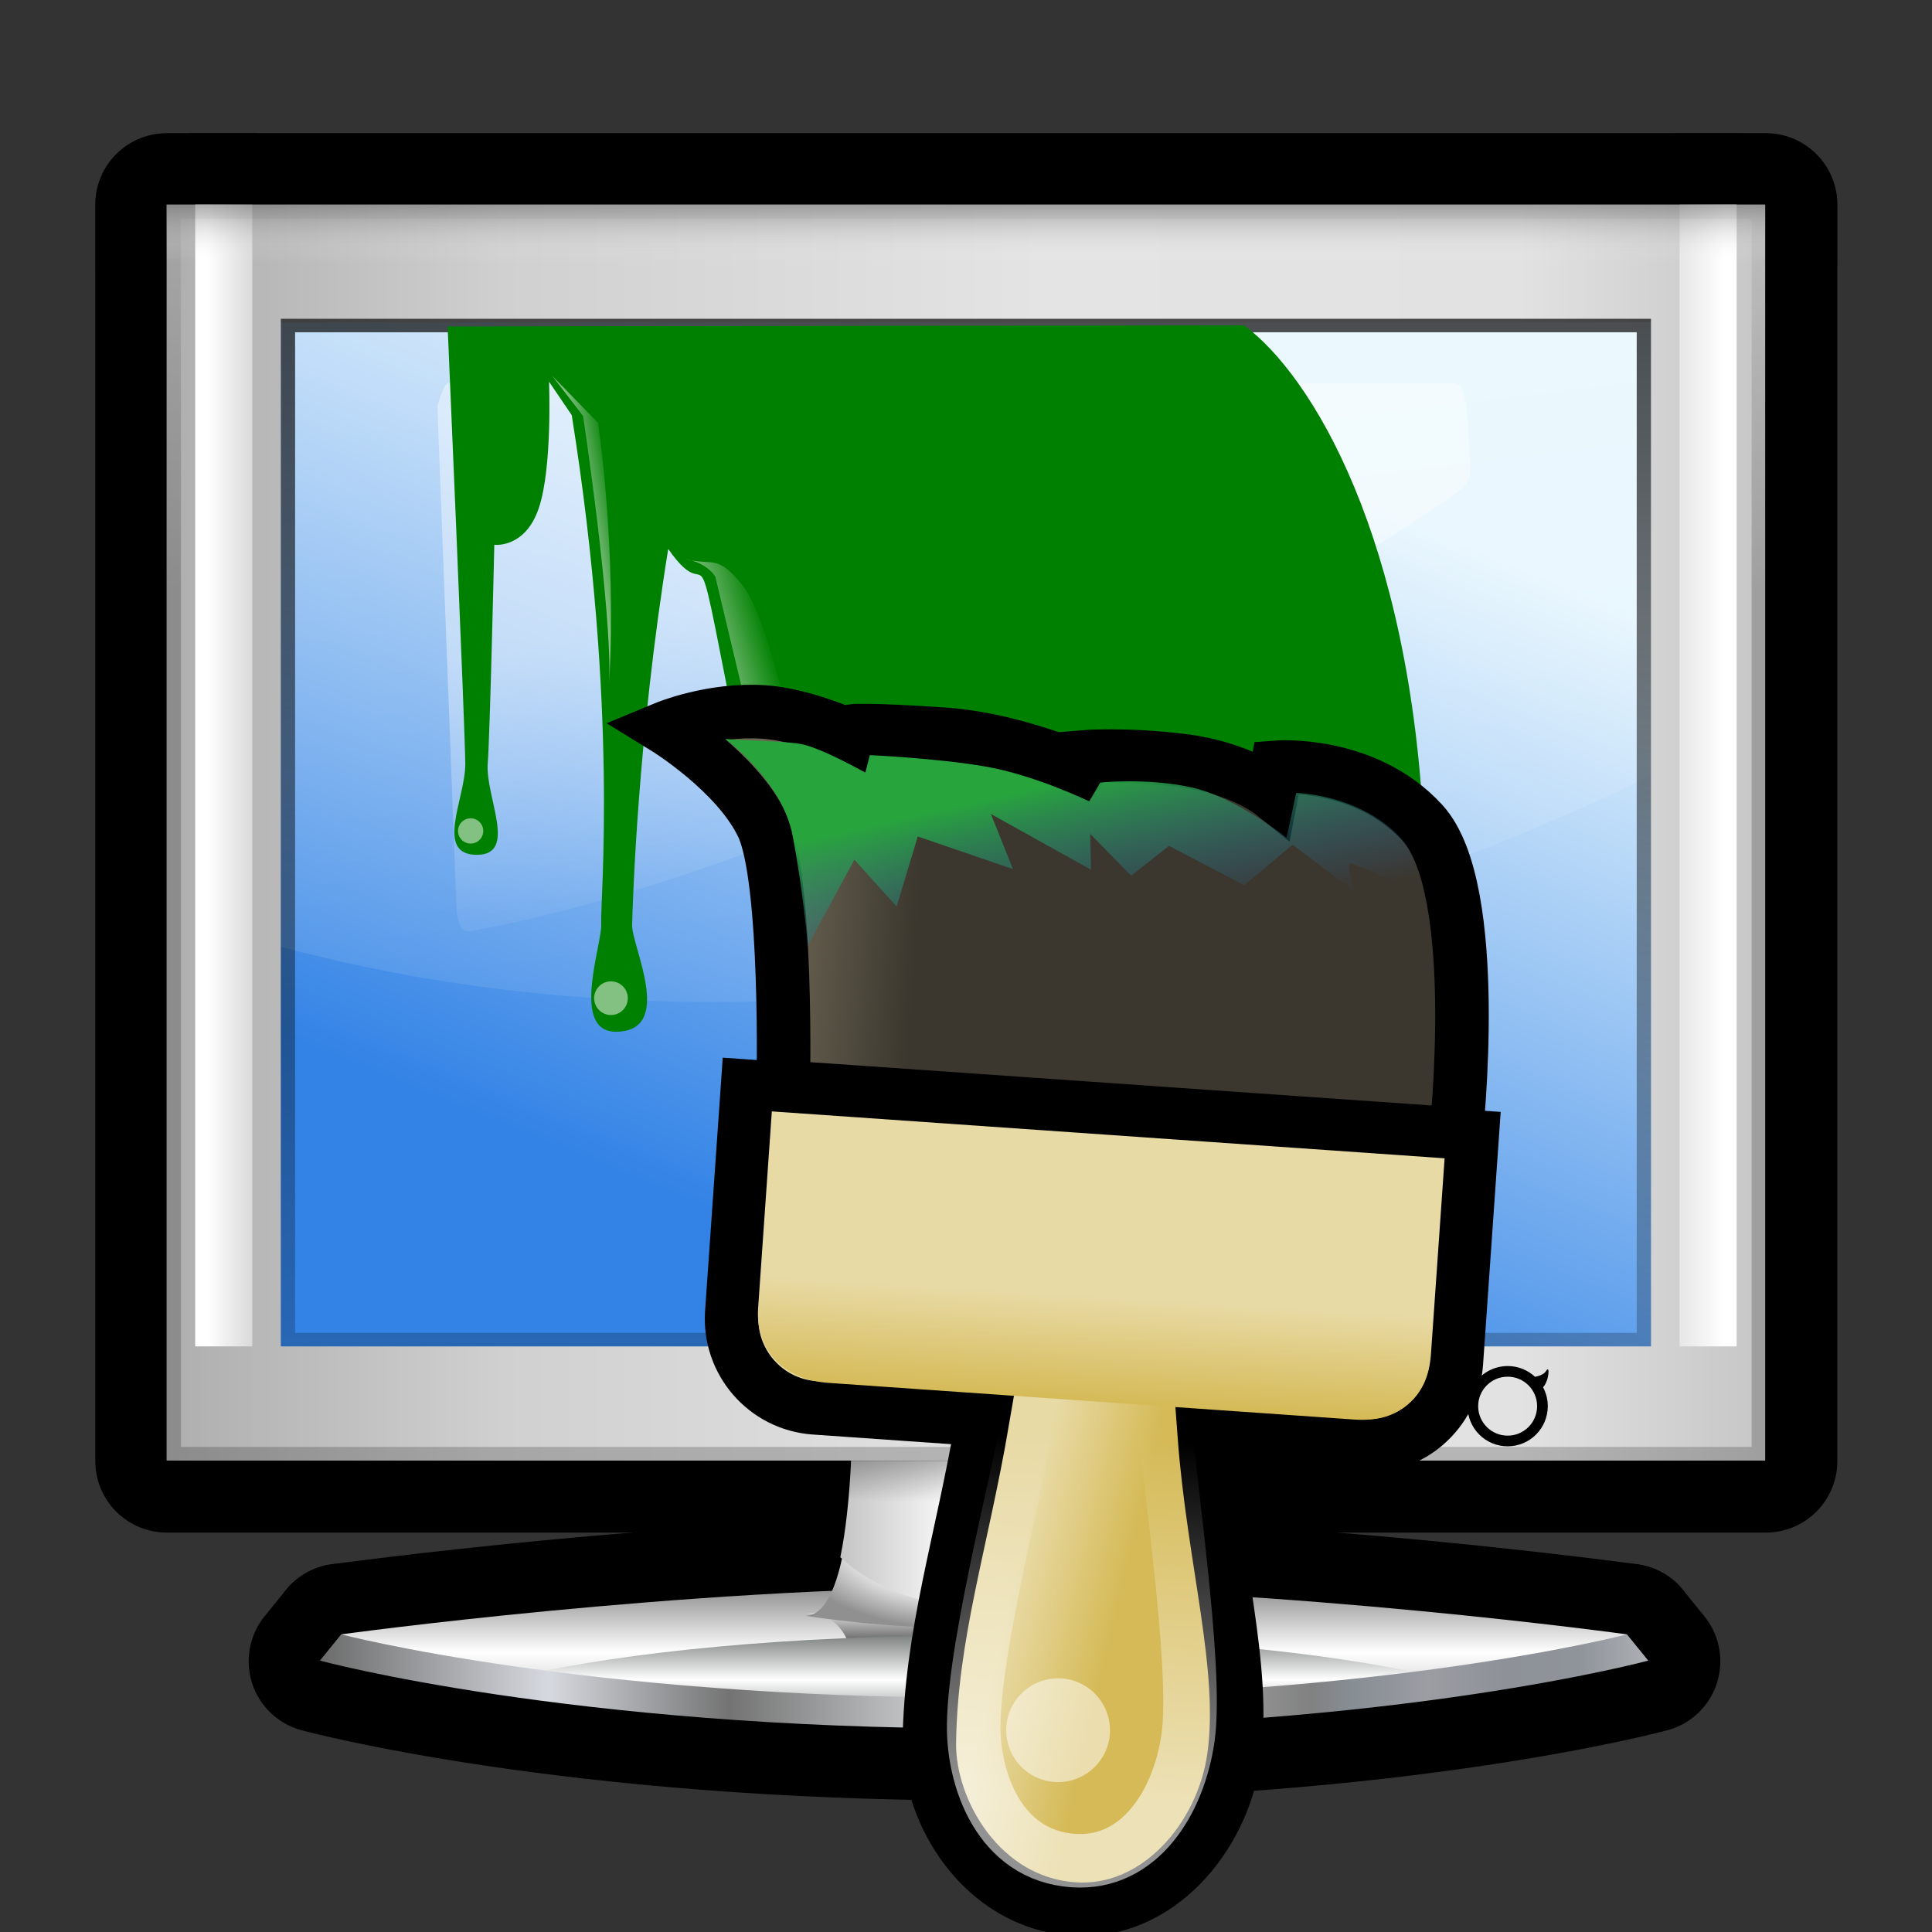 <?xml version="1.0" encoding="UTF-8" standalone="no"?>
<!-- Created with Inkscape (http://www.inkscape.org/) -->
<svg
   xmlns:dc="http://purl.org/dc/elements/1.1/"
   xmlns:cc="http://creativecommons.org/ns#"
   xmlns:rdf="http://www.w3.org/1999/02/22-rdf-syntax-ns#"
   xmlns:svg="http://www.w3.org/2000/svg"
   xmlns="http://www.w3.org/2000/svg"
   xmlns:xlink="http://www.w3.org/1999/xlink"
   xmlns:sodipodi="http://sodipodi.sourceforge.net/DTD/sodipodi-0.dtd"
   xmlns:inkscape="http://www.inkscape.org/namespaces/inkscape"
   version="1.0"
   width="128"
   height="128"
   id="svg4387"
   sodipodi:version="0.32"
   inkscape:version="0.46"
   sodipodi:docname="templates.svg"
   inkscape:output_extension="org.inkscape.output.svg.inkscape"
   inkscape:export-filename="D:\web\xampp\htdocs\limesurvey\images\templates.png"
   inkscape:export-xdpi="28.129999"
   inkscape:export-ydpi="28.129999">
  <rect width="100%" height="100%" fill="#333333" stroke="none"/>
  <sodipodi:namedview
     inkscape:window-height="968"
     inkscape:window-width="1280"
     inkscape:pageshadow="2"
     inkscape:pageopacity="0.0"
     guidetolerance="10.0"
     gridtolerance="10.0"
     objecttolerance="10.0"
     borderopacity="1.0"
     bordercolor="#666666"
     pagecolor="#ffffff"
     id="base"
     showgrid="false"
     inkscape:zoom="3.609375"
     inkscape:cx="56.300891"
     inkscape:cy="31.561649"
     inkscape:window-x="-4"
     inkscape:window-y="-4"
     inkscape:current-layer="svg4387" />
  <defs
     id="defs4389">
    <linearGradient
       id="linearGradient6317">
  <stop
   id="stop6321"
   style="stop-color:#ffffff;stop-opacity:1;"
   offset="0" />

  <stop
   id="stop6319"
   style="stop-color:#ffffff;stop-opacity:0;"
   offset="1" />

</linearGradient>
    <linearGradient
       inkscape:collect="always"
       id="linearGradient2399">
      <stop
         style="stop-color:#ffffff;stop-opacity:1;"
         offset="0"
         id="stop2401" />
      <stop
         style="stop-color:#ffffff;stop-opacity:0;"
         offset="1"
         id="stop2403" />
    </linearGradient>
    <linearGradient
       id="linearGradient4902">
      <stop
         style="stop-color:#204a87;stop-opacity:1;"
         offset="0"
         id="stop3232" />
      <stop
         style="stop-color:#173561;stop-opacity:1;"
         offset="1"
         id="stop4906" />
    </linearGradient>
    <linearGradient
       id="linearGradient4920">
      <stop
         style="stop-color:#27a53c;stop-opacity:1;"
         offset="0"
         id="stop4922" />
      <stop
         style="stop-color:#2c65b9;stop-opacity:0;"
         offset="1"
         id="stop3257" />
    </linearGradient>
    <linearGradient
       id="linearGradient4882">
      <stop
         style="stop-color:#e7e5e0;stop-opacity:1;"
         offset="0"
         id="stop4884" />
      <stop
         style="stop-color:#ffffff;stop-opacity:1;"
         offset="1"
         id="stop4886" />
    </linearGradient>
    <linearGradient
       inkscape:collect="always"
       id="linearGradient4892">
      <stop
         style="stop-color:#ffffff;stop-opacity:1;"
         offset="0"
         id="stop4894" />
      <stop
         style="stop-color:#ffffff;stop-opacity:0;"
         offset="1"
         id="stop4896" />
    </linearGradient>
    <linearGradient
       id="linearGradient4318">
      <stop
         style="stop-color:#e8daa5;stop-opacity:1;"
         offset="0"
         id="stop4320" />
      <stop
         style="stop-color:#d5ba57;stop-opacity:1;"
         offset="1"
         id="stop4322" />
    </linearGradient>
    <linearGradient
       id="linearGradient4910">
      <stop
         style="stop-color:#6a6352;stop-opacity:1;"
         offset="0"
         id="stop4912" />
      <stop
         style="stop-color:#3b372e;stop-opacity:1;"
         offset="1"
         id="stop4914" />
    </linearGradient>
    <inkscape:perspective
       sodipodi:type="inkscape:persp3d"
       inkscape:vp_x="0 : 64 : 1"
       inkscape:vp_y="0 : 1000 : 0"
       inkscape:vp_z="128 : 64 : 1"
       inkscape:persp3d-origin="64 : 42.666667 : 1"
       id="perspective4794" />
    <linearGradient
       id="linearGradient4050">
      <stop
         style="stop-color:black;stop-opacity:1"
         offset="0"
         id="stop4052" />
      <stop
         style="stop-color:black;stop-opacity:0"
         offset="1"
         id="stop4054" />
    </linearGradient>
    <linearGradient
       id="linearGradient3623">
      <stop
         style="stop-color:#666;stop-opacity:1"
         offset="0"
         id="stop3625" />
      <stop
         style="stop-color:white;stop-opacity:0"
         offset="1"
         id="stop3627" />
    </linearGradient>
    <linearGradient
       id="linearGradient6160">
      <stop
         style="stop-color:black;stop-opacity:1"
         offset="0"
         id="stop6162" />
      <stop
         style="stop-color:black;stop-opacity:0"
         offset="1"
         id="stop6164" />
    </linearGradient>
    <linearGradient
       id="linearGradient6148">
      <stop
         style="stop-color:white;stop-opacity:1"
         offset="0"
         id="stop6150" />
      <stop
         style="stop-color:white;stop-opacity:0"
         offset="1"
         id="stop6152" />
    </linearGradient>
    <linearGradient
       x1="26"
       y1="69"
       x2="220"
       y2="69"
       id="XMLID_18_"
       gradientUnits="userSpaceOnUse">
      <stop
         style="stop-color:#3383e6;stop-opacity:1"
         offset="0"
         id="stop3354" />
      <stop
         style="stop-color:#e6f6fe;stop-opacity:1;"
         offset="1"
         id="stop3364" />
    </linearGradient>
    <filter
       x="-0.023"
       width="1.047"
       y="-0.128"
       height="1.256"
       id="filter5749">
      <feGaussianBlur
         inkscape:collect="always"
         stdDeviation="0.854"
         id="feGaussianBlur5751" />
    </filter>
    <radialGradient
       cx="49.655"
       cy="166.667"
       r="59"
       fx="49.655"
       fy="166.667"
       id="radialGradient3768"
       xlink:href="#linearGradient6160"
       gradientUnits="userSpaceOnUse"
       gradientTransform="matrix(0.847,0,0,0.174,43.462,81.045)" />
    <linearGradient
       id="linearGradient3954">
      <stop
         style="stop-color:#b3b3b3;stop-opacity:1"
         offset="0"
         id="stop3956" />
      <stop
         style="stop-color:white;stop-opacity:1"
         offset="0.529"
         id="stop3962" />
      <stop
         style="stop-color:#909090;stop-opacity:1"
         offset="1"
         id="stop3958" />
    </linearGradient>
    <linearGradient
       id="linearGradient3611">
      <stop
         style="stop-color:#818584;stop-opacity:1"
         offset="0"
         id="stop3613" />
      <stop
         style="stop-color:white;stop-opacity:1"
         offset="0.5"
         id="stop3615" />
      <stop
         style="stop-color:#818584;stop-opacity:1"
         offset="1"
         id="stop3617" />
    </linearGradient>
    <linearGradient
       id="linearGradient3722">
      <stop
         style="stop-color:#ececec;stop-opacity:1"
         offset="0"
         id="stop3724" />
      <stop
         style="stop-color:#404040;stop-opacity:1"
         offset="1"
         id="stop3726" />
    </linearGradient>
    <linearGradient
       x1="49.875"
       y1="165.227"
       x2="196.125"
       y2="165.227"
       id="linearGradient4804"
       gradientUnits="userSpaceOnUse">
      <stop
         style="stop-color:#6b6b6b;stop-opacity:1"
         offset="0"
         id="stop4806" />
      <stop
         style="stop-color:#d6d9df;stop-opacity:1"
         offset="0.172"
         id="stop4808" />
      <stop
         style="stop-color:#737373;stop-opacity:1"
         offset="0.308"
         id="stop4810" />
      <stop
         style="stop-color:#e1e4e7;stop-opacity:1"
         offset="0.5"
         id="stop4812" />
      <stop
         style="stop-color:#818181;stop-opacity:1"
         offset="0.746"
         id="stop4814" />
      <stop
         style="stop-color:#868d93;stop-opacity:1"
         offset="0.775"
         id="stop4816" />
      <stop
         style="stop-color:#9b9da3;stop-opacity:1"
         offset="0.833"
         id="stop4818" />
      <stop
         style="stop-color:#8e9198;stop-opacity:1"
         offset="0.89"
         id="stop4820" />
      <stop
         style="stop-color:#8f949a;stop-opacity:1"
         offset="0.947"
         id="stop4822" />
      <stop
         style="stop-color:#adb0b5;stop-opacity:1"
         offset="1"
         id="stop4824" />
    </linearGradient>
    <linearGradient
       id="linearGradient4828">
      <stop
         style="stop-color:black;stop-opacity:1"
         offset="0"
         id="stop4830" />
      <stop
         style="stop-color:black;stop-opacity:0"
         offset="1"
         id="stop4832" />
    </linearGradient>
    <linearGradient
       id="linearGradient4838">
      <stop
         style="stop-color:#9a9a9a;stop-opacity:1"
         offset="0"
         id="stop4840" />
      <stop
         style="stop-color:#d0d0d0;stop-opacity:1"
         offset="0.264"
         id="stop4846" />
      <stop
         style="stop-color:#e4e4e4;stop-opacity:1"
         offset="0.529"
         id="stop4842" />
      <stop
         style="stop-color:#e2e2e2;stop-opacity:1"
         offset="0.764"
         id="stop4848" />
      <stop
         style="stop-color:#acacac;stop-opacity:1"
         offset="1"
         id="stop4844" />
    </linearGradient>
    <linearGradient
       id="linearGradient4854">
      <stop
         style="stop-color:white;stop-opacity:1"
         offset="0"
         id="stop4857" />
      <stop
         style="stop-color:white;stop-opacity:1"
         offset="0.5"
         id="stop4010" />
      <stop
         style="stop-color:white;stop-opacity:0"
         offset="1"
         id="stop4859" />
    </linearGradient>
    <linearGradient
       id="linearGradient5645">
      <stop
         style="stop-color:black;stop-opacity:1"
         offset="0"
         id="stop5647" />
      <stop
         style="stop-color:black;stop-opacity:0"
         offset="1"
         id="stop5649" />
    </linearGradient>
    <linearGradient
       x1="188.111"
       y1="130"
       x2="197.475"
       y2="130"
       id="linearGradient2999"
       xlink:href="#linearGradient4854"
       gradientUnits="userSpaceOnUse"
       gradientTransform="matrix(1.273,0,0,1.273,-234.364,-216.727)" />
    <linearGradient
       x1="314.058"
       y1="11.862"
       x2="314.058"
       y2="-113.613"
       id="linearGradient3002"
       xlink:href="#linearGradient5645"
       gradientUnits="userSpaceOnUse"
       gradientTransform="matrix(1.273,0,0,-1.206,-322.909,-16.727)" />
    <linearGradient
       x1="188.111"
       y1="130"
       x2="197.475"
       y2="130"
       id="linearGradient3005"
       xlink:href="#linearGradient4854"
       gradientUnits="userSpaceOnUse"
       gradientTransform="matrix(1.273,0,0,1.273,-362.364,-216.727)" />
    <linearGradient
       x1="48"
       y1="38.75"
       x2="54.75"
       y2="94.844"
       id="linearGradient3008"
       xlink:href="#linearGradient6148"
       gradientUnits="userSpaceOnUse"
       gradientTransform="matrix(1.273,0,0,1.273,-16.182,-28.727)" />
    <linearGradient
       x1="126.031"
       y1="14"
       x2="166.953"
       y2="110"
       id="linearGradient3012"
       xlink:href="#XMLID_18_"
       gradientUnits="userSpaceOnUse"
       gradientTransform="matrix(0.63,0,0,0.601,-12.193,-95.381)" />
    <linearGradient
       x1="192"
       y1="132"
       x2="304"
       y2="132"
       id="linearGradient3015"
       xlink:href="#linearGradient4838"
       gradientUnits="userSpaceOnUse"
       gradientTransform="matrix(1.273,0,0,1.273,-250.364,-114.182)" />
    <radialGradient
       cx="243.404"
       cy="158.138"
       r="7.913"
       fx="243.404"
       fy="158.138"
       id="radialGradient3018"
       xlink:href="#linearGradient4828"
       gradientUnits="userSpaceOnUse"
       gradientTransform="matrix(3.208,0,0,1.316,-721.506,-119.565)" />
    <linearGradient
       x1="103.277"
       y1="145.521"
       x2="135.815"
       y2="145.521"
       id="linearGradient3021"
       xlink:href="#linearGradient3954"
       gradientUnits="userSpaceOnUse"
       gradientTransform="matrix(0.636,0,0,0.784,-13,-17.089)"
       spreadMethod="reflect" />
    <radialGradient
       cx="247.125"
       cy="174.126"
       r="9.844"
       fx="247.125"
       fy="174.126"
       id="radialGradient3024"
       xlink:href="#linearGradient3954"
       gradientUnits="userSpaceOnUse"
       gradientTransform="matrix(1.273,0,0,0.603,-250.364,-3.233)" />
    <linearGradient
       x1="49.875"
       y1="165.227"
       x2="196.125"
       y2="165.227"
       id="linearGradient3027"
       xlink:href="#linearGradient4804"
       gradientUnits="userSpaceOnUse"
       gradientTransform="matrix(0.636,0,0,0.654,-13,3.398)" />
    <linearGradient
       x1="122.056"
       y1="160.305"
       x2="122.056"
       y2="169.562"
       id="linearGradient3030"
       xlink:href="#linearGradient3611"
       gradientUnits="userSpaceOnUse"
       gradientTransform="matrix(0.636,0,0,0.654,-13,3.398)" />
    <linearGradient
       x1="122.999"
       y1="157.375"
       x2="122.999"
       y2="161.75"
       id="linearGradient3033"
       xlink:href="#linearGradient3722"
       gradientUnits="userSpaceOnUse"
       gradientTransform="matrix(0.636,0,0,0.654,-13,3.398)" />
    <linearGradient
       x1="123.001"
       y1="169.562"
       x2="123.001"
       y2="155.148"
       id="linearGradient3036"
       xlink:href="#linearGradient3954"
       gradientUnits="userSpaceOnUse"
       gradientTransform="matrix(0.636,0,0,0.654,-13,3.398)" />
    <linearGradient
       x1="215.768"
       y1="96"
       x2="215.768"
       y2="165.588"
       id="linearGradient3044"
       xlink:href="#linearGradient3623"
       gradientUnits="userSpaceOnUse"
       gradientTransform="matrix(1.273,0,0,5.785129e-2,-250.364,2.446)" />
    <clipPath
       id="clipPath4024">
      <rect
         width="112"
         height="88"
         ry="0"
         x="8"
         y="8"
         style="fill:#e20071;fill-opacity:1"
         id="rect4026" />
    </clipPath>
    <filter
       id="filter4046">
      <feGaussianBlur
         id="feGaussianBlur4048"
         stdDeviation="0.5"
         inkscape:collect="always" />
    </filter>
    <linearGradient
       x1="69"
       y1="35.035"
       x2="69"
       y2="0.605"
       id="linearGradient4056"
       xlink:href="#linearGradient4050"
       gradientUnits="userSpaceOnUse" />
    <linearGradient
       inkscape:collect="always"
       xlink:href="#linearGradient4050"
       id="linearGradient5737"
       gradientUnits="userSpaceOnUse"
       x1="69"
       y1="35.035"
       x2="69"
       y2="0.605" />
    <linearGradient
       inkscape:collect="always"
       xlink:href="#linearGradient6317"
       id="linearGradient5776"
       gradientUnits="userSpaceOnUse"
       gradientTransform="matrix(2.493,-0.448,0.448,2.493,-71.792,87.974)"
       spreadMethod="pad"
       x1="18.921"
       y1="12.873"
       x2="18.924"
       y2="18.965" />
    <linearGradient
       inkscape:collect="always"
       xlink:href="#linearGradient4902"
       id="linearGradient5778"
       gradientUnits="userSpaceOnUse"
       gradientTransform="matrix(1.004,0,0,1.004,-48.584,-0.926)"
       x1="21.688"
       y1="12.094"
       x2="21.688"
       y2="7.719" />
    <linearGradient
       inkscape:collect="always"
       xlink:href="#linearGradient2399"
       id="linearGradient5780"
       gradientUnits="userSpaceOnUse"
       gradientTransform="matrix(1.004,0,0,1.004,-48.584,-0.926)"
       x1="19.49"
       y1="15.23"
       x2="20.727"
       y2="14.876" />
    <linearGradient
       inkscape:collect="always"
       xlink:href="#linearGradient2399"
       id="linearGradient5782"
       gradientUnits="userSpaceOnUse"
       gradientTransform="matrix(1.004,0,0,1.004,-48.584,-0.926)"
       x1="16.529"
       y1="11.54"
       x2="17.28"
       y2="11.407" />
    <linearGradient
       inkscape:collect="always"
       xlink:href="#linearGradient4910"
       id="linearGradient5784"
       gradientUnits="userSpaceOnUse"
       gradientTransform="matrix(1.13,0,0,1.13,-59.992,8.061)"
       x1="22.062"
       y1="20.906"
       x2="24.673"
       y2="20.906" />
    <linearGradient
       inkscape:collect="always"
       xlink:href="#linearGradient4318"
       id="linearGradient5786"
       gradientUnits="userSpaceOnUse"
       x1="-28.585"
       y1="43.467"
       x2="-26.29"
       y2="43.835" />
    <linearGradient
       inkscape:collect="always"
       xlink:href="#linearGradient4892"
       id="linearGradient5788"
       gradientUnits="userSpaceOnUse"
       gradientTransform="matrix(1.13,0,0,1.13,-59.992,8.061)"
       x1="28.513"
       y1="37.766"
       x2="28.422"
       y2="30.828" />
    <linearGradient
       inkscape:collect="always"
       xlink:href="#linearGradient4318"
       id="linearGradient5790"
       gradientUnits="userSpaceOnUse"
       x1="-27.698"
       y1="39.793"
       x2="-27.677"
       y2="42.111" />
    <linearGradient
       inkscape:collect="always"
       xlink:href="#linearGradient4882"
       id="linearGradient5792"
       gradientUnits="userSpaceOnUse"
       gradientTransform="matrix(1.13,0,0,0.99,-59.992,11.62)"
       x1="28.625"
       y1="25.297"
       x2="28.625"
       y2="28" />
    <linearGradient
       inkscape:collect="always"
       xlink:href="#linearGradient4920"
       id="linearGradient5794"
       gradientUnits="userSpaceOnUse"
       gradientTransform="matrix(1.13,0,0,1.13,-59.992,8.061)"
       x1="27.906"
       y1="18.058"
       x2="28.844"
       y2="21.214" />
    <linearGradient
       inkscape:collect="always"
       xlink:href="#linearGradient3623"
       id="linearGradient5797"
       gradientUnits="userSpaceOnUse"
       gradientTransform="matrix(1.203,0,0,5.4703912e-2,-233.267,8.303)"
       x1="215.768"
       y1="96"
       x2="215.768"
       y2="165.588" />
    <linearGradient
       inkscape:collect="always"
       xlink:href="#linearGradient4854"
       id="linearGradient5801"
       gradientUnits="userSpaceOnUse"
       gradientTransform="matrix(1.203,0,0,1.203,-218.137,-210.926)"
       x1="188.111"
       y1="130"
       x2="197.475"
       y2="130" />
    <linearGradient
       inkscape:collect="always"
       xlink:href="#linearGradient5645"
       id="linearGradient5804"
       gradientUnits="userSpaceOnUse"
       gradientTransform="matrix(1.203,0,0,-1.14,-301.865,-9.827)"
       x1="314.058"
       y1="11.862"
       x2="314.058"
       y2="-113.613" />
    <linearGradient
       inkscape:collect="always"
       xlink:href="#linearGradient4854"
       id="linearGradient5807"
       gradientUnits="userSpaceOnUse"
       gradientTransform="matrix(1.203,0,0,1.203,-346.125,-210.926)"
       x1="188.111"
       y1="130"
       x2="197.475"
       y2="130" />
    <linearGradient
       inkscape:collect="always"
       xlink:href="#linearGradient6148"
       id="linearGradient5810"
       gradientUnits="userSpaceOnUse"
       gradientTransform="matrix(1.203,0,0,1.203,-11.826,-21.174)"
       x1="48"
       y1="38.75"
       x2="54.75"
       y2="94.844" />
    <linearGradient
       inkscape:collect="always"
       xlink:href="#XMLID_18_"
       id="linearGradient5814"
       gradientUnits="userSpaceOnUse"
       gradientTransform="matrix(0.596,0,0,0.568,-8.054,-96.182)"
       x1="126.031"
       y1="14"
       x2="166.953"
       y2="110" />
    <linearGradient
       inkscape:collect="always"
       xlink:href="#linearGradient4838"
       id="linearGradient5817"
       gradientUnits="userSpaceOnUse"
       gradientTransform="matrix(1.203,0,0,1.203,-233.267,-101.98)"
       x1="192"
       y1="132"
       x2="304"
       y2="132" />
    <radialGradient
       inkscape:collect="always"
       xlink:href="#linearGradient4828"
       id="radialGradient5820"
       gradientUnits="userSpaceOnUse"
       gradientTransform="matrix(3.034,0,0,1.244,-678.777,-107.07)"
       cx="243.404"
       cy="158.138"
       fx="243.404"
       fy="158.138"
       r="7.913" />
    <linearGradient
       inkscape:collect="always"
       xlink:href="#linearGradient3954"
       id="linearGradient5823"
       gradientUnits="userSpaceOnUse"
       gradientTransform="matrix(0.602,0,0,0.742,-8.817,-10.169)"
       spreadMethod="reflect"
       x1="103.277"
       y1="145.521"
       x2="135.815"
       y2="145.521" />
    <radialGradient
       inkscape:collect="always"
       xlink:href="#linearGradient3954"
       id="radialGradient5826"
       gradientUnits="userSpaceOnUse"
       gradientTransform="matrix(1.203,0,0,0.571,-233.267,2.933)"
       cx="247.125"
       cy="174.126"
       fx="247.125"
       fy="174.126"
       r="9.844" />
    <linearGradient
       inkscape:collect="always"
       xlink:href="#linearGradient4804"
       id="linearGradient5829"
       gradientUnits="userSpaceOnUse"
       gradientTransform="matrix(0.602,0,0,0.619,-8.817,9.203)"
       x1="49.875"
       y1="165.227"
       x2="196.125"
       y2="165.227" />
    <linearGradient
       inkscape:collect="always"
       xlink:href="#linearGradient3611"
       id="linearGradient5832"
       gradientUnits="userSpaceOnUse"
       gradientTransform="matrix(0.602,0,0,0.619,-8.817,9.203)"
       x1="122.056"
       y1="160.305"
       x2="122.056"
       y2="169.562" />
    <linearGradient
       inkscape:collect="always"
       xlink:href="#linearGradient3722"
       id="linearGradient5835"
       gradientUnits="userSpaceOnUse"
       gradientTransform="matrix(0.602,0,0,0.619,-8.817,9.203)"
       x1="122.999"
       y1="157.375"
       x2="122.999"
       y2="161.75" />
    <linearGradient
       inkscape:collect="always"
       xlink:href="#linearGradient3954"
       id="linearGradient5838"
       gradientUnits="userSpaceOnUse"
       gradientTransform="matrix(0.602,0,0,0.619,-8.817,9.203)"
       x1="123.001"
       y1="169.562"
       x2="123.001"
       y2="155.148" />
    <linearGradient
       inkscape:collect="always"
       xlink:href="#linearGradient4050"
       id="linearGradient5860"
       gradientUnits="userSpaceOnUse"
       x1="69"
       y1="35.035"
       x2="69"
       y2="0.605" />
    <linearGradient
       inkscape:collect="always"
       xlink:href="#linearGradient6317"
       id="linearGradient5878"
       gradientUnits="userSpaceOnUse"
       gradientTransform="matrix(3.477,-0.625,0.625,3.477,-17.953,6.072)"
       spreadMethod="pad"
       x1="18.921"
       y1="12.873"
       x2="18.924"
       y2="18.965" />
    <linearGradient
       inkscape:collect="always"
       xlink:href="#linearGradient4902"
       id="linearGradient5880"
       gradientUnits="userSpaceOnUse"
       gradientTransform="matrix(1.004,0,0,1.004,-48.584,-0.926)"
       x1="21.688"
       y1="12.094"
       x2="21.688"
       y2="7.719" />
    <linearGradient
       inkscape:collect="always"
       xlink:href="#linearGradient2399"
       id="linearGradient5882"
       gradientUnits="userSpaceOnUse"
       gradientTransform="matrix(1.004,0,0,1.004,-48.584,-0.926)"
       x1="19.49"
       y1="15.23"
       x2="20.727"
       y2="14.876" />
    <linearGradient
       inkscape:collect="always"
       xlink:href="#linearGradient2399"
       id="linearGradient5884"
       gradientUnits="userSpaceOnUse"
       gradientTransform="matrix(1.004,0,0,1.004,-48.584,-0.926)"
       x1="16.529"
       y1="11.54"
       x2="17.28"
       y2="11.407" />
    <linearGradient
       inkscape:collect="always"
       xlink:href="#linearGradient2399"
       id="linearGradient5887"
       gradientUnits="userSpaceOnUse"
       gradientTransform="matrix(2.973,-2.4925519e-2,2.4925519e-2,2.973,-10.54,3.84811e-2)"
       x1="16.529"
       y1="11.54"
       x2="17.28"
       y2="11.407" />
    <linearGradient
       inkscape:collect="always"
       xlink:href="#linearGradient2399"
       id="linearGradient5890"
       gradientUnits="userSpaceOnUse"
       gradientTransform="matrix(2.973,-2.4925519e-2,2.4925519e-2,2.973,-10.54,3.84811e-2)"
       x1="19.49"
       y1="15.23"
       x2="20.727"
       y2="14.876" />
    <linearGradient
       inkscape:collect="always"
       xlink:href="#linearGradient4910"
       id="linearGradient5897"
       gradientUnits="userSpaceOnUse"
       gradientTransform="matrix(1.13,0,0,1.13,-59.992,8.061)"
       x1="22.062"
       y1="20.906"
       x2="24.673"
       y2="20.906" />
    <linearGradient
       inkscape:collect="always"
       xlink:href="#linearGradient4318"
       id="linearGradient5899"
       gradientUnits="userSpaceOnUse"
       x1="-28.585"
       y1="43.467"
       x2="-26.29"
       y2="43.835" />
    <linearGradient
       inkscape:collect="always"
       xlink:href="#linearGradient4892"
       id="linearGradient5901"
       gradientUnits="userSpaceOnUse"
       gradientTransform="matrix(1.13,0,0,1.13,-59.992,8.061)"
       x1="28.513"
       y1="37.766"
       x2="28.422"
       y2="30.828" />
    <linearGradient
       inkscape:collect="always"
       xlink:href="#linearGradient4318"
       id="linearGradient5903"
       gradientUnits="userSpaceOnUse"
       x1="-27.698"
       y1="39.793"
       x2="-27.677"
       y2="42.111" />
    <linearGradient
       inkscape:collect="always"
       xlink:href="#linearGradient4882"
       id="linearGradient5905"
       gradientUnits="userSpaceOnUse"
       gradientTransform="matrix(1.13,0,0,0.99,-59.992,11.62)"
       x1="28.625"
       y1="25.297"
       x2="28.625"
       y2="28" />
    <linearGradient
       inkscape:collect="always"
       xlink:href="#linearGradient4920"
       id="linearGradient5907"
       gradientUnits="userSpaceOnUse"
       gradientTransform="matrix(1.13,0,0,1.13,-59.992,8.061)"
       x1="27.906"
       y1="18.058"
       x2="28.844"
       y2="21.214" />
    <linearGradient
       inkscape:collect="always"
       xlink:href="#linearGradient4920"
       id="linearGradient5911"
       gradientUnits="userSpaceOnUse"
       gradientTransform="matrix(3.429,0.239,-0.239,3.429,-18.752,-17.312)"
       x1="27.906"
       y1="18.058"
       x2="28.844"
       y2="21.214" />
    <linearGradient
       inkscape:collect="always"
       xlink:href="#linearGradient4882"
       id="linearGradient5914"
       gradientUnits="userSpaceOnUse"
       gradientTransform="matrix(3.429,0.239,-0.209,3.005,-19.505,-8.507)"
       x1="28.625"
       y1="25.297"
       x2="28.625"
       y2="28" />
    <linearGradient
       inkscape:collect="always"
       xlink:href="#linearGradient4318"
       id="linearGradient5917"
       gradientUnits="userSpaceOnUse"
       x1="-27.698"
       y1="39.793"
       x2="-27.677"
       y2="42.111"
       gradientTransform="matrix(3.035,0.212,-0.212,3.035,165.059,-29.085)" />
    <linearGradient
       inkscape:collect="always"
       xlink:href="#linearGradient4892"
       id="linearGradient5920"
       gradientUnits="userSpaceOnUse"
       gradientTransform="matrix(3.429,0.239,-0.239,3.429,-18.752,-17.312)"
       x1="28.513"
       y1="37.766"
       x2="28.422"
       y2="30.828" />
    <linearGradient
       inkscape:collect="always"
       xlink:href="#linearGradient4318"
       id="linearGradient5923"
       gradientUnits="userSpaceOnUse"
       x1="-28.585"
       y1="43.467"
       x2="-26.29"
       y2="43.835"
       gradientTransform="matrix(3.035,0.212,-0.212,3.035,165.059,-29.085)" />
    <linearGradient
       inkscape:collect="always"
       xlink:href="#linearGradient4910"
       id="linearGradient5926"
       gradientUnits="userSpaceOnUse"
       gradientTransform="matrix(3.429,0.239,-0.239,3.429,-18.752,-17.312)"
       x1="22.062"
       y1="20.906"
       x2="24.673"
       y2="20.906" />
  </defs>
  <g
     id="Livello_1"
     transform="matrix(0.5,0,0,0.5,189,14.867)" />
  <g
     id="g4933"
     style="fill:#000000;stroke:#000000;stroke-width:10;stroke-linejoin:round;stroke-miterlimit:4;stroke-dasharray:none"
     transform="matrix(0.946,0,0,0.946,3.476,5.99)"
     inkscape:export-filename="D:\web\xampp\htdocs\limesurvey\images\g5758.png"
     inkscape:export-xdpi="28.129999"
     inkscape:export-ydpi="28.129999">
    <path
       id="path4935"
       style="fill:#000000;fill-opacity:1;stroke:#000000;stroke-width:10;stroke-linejoin:round;stroke-miterlimit:4;stroke-dasharray:none"
       d="M 110.315,108.175 C 110.315,108.175 86.377,104.879 65.273,104.879 C 44.168,104.879 20.23,108.175 20.23,108.175 L 21.051,110.015 L 65.273,114.307 L 108.376,109.937 L 110.315,108.175 z" />
    <path
       id="path4937"
       style="fill:#000000;fill-opacity:1;stroke:#000000;stroke-width:10;stroke-linejoin:round;stroke-miterlimit:4;stroke-dasharray:none"
       d="M 77.801,106.693 C 74.595,106.693 74.52,110.062 74.52,110.062 L 56.026,110.062 C 56.026,110.062 55.952,106.693 52.745,106.693 C 52.745,106.693 58.21,106.411 65.274,106.411 C 72.336,106.411 77.801,106.693 77.801,106.693 z" />
    <path
       id="path4939"
       style="fill:#000000;fill-opacity:1;stroke:#000000;stroke-width:10;stroke-linejoin:round;stroke-miterlimit:4;stroke-dasharray:none"
       d="M 65.273,114.307 L 96.752,111.115 C 89.112,109.365 77.596,108.251 64.713,108.251 C 51.784,108.251 40.231,109.374 32.592,111.134 L 65.273,114.307 z" />
    <path
       id="path4941"
       style="fill:#000000;fill-opacity:1;stroke:#000000;stroke-width:10;stroke-linejoin:round;stroke-miterlimit:4;stroke-dasharray:none"
       d="M 18.739,110.015 C 18.739,110.015 36.263,114.767 65.273,114.767 C 94.282,114.767 111.807,110.015 111.807,110.015 L 110.315,108.175 C 110.315,108.175 93.352,112.621 65.273,112.621 C 37.193,112.621 20.23,108.175 20.23,108.175 L 18.739,110.015 z" />
    <path
       id="path4943"
       style="fill:#000000;fill-opacity:1;stroke:#000000;stroke-width:10;stroke-linejoin:round;stroke-miterlimit:4;stroke-dasharray:none"
       d="M 77.801,106.872 C 74.595,106.872 74.52,95.91 74.52,95.91 L 56.026,95.91 C 56.026,95.91 55.952,106.872 52.745,106.872 C 52.745,106.872 58.21,107.791 65.274,107.791 C 72.336,107.792 77.801,106.872 77.801,106.872 z" />
    <path
       id="path4945"
       style="fill:#000000;fill-opacity:1;stroke:#000000;stroke-width:10;stroke-linejoin:round;stroke-miterlimit:4;stroke-dasharray:none"
       d="M 56.026,93.836 C 56.026,93.836 55.996,98.925 55.202,102.771 C 57.51,104.936 61.161,106.336 65.273,106.336 C 69.384,106.336 73.035,104.936 75.344,102.771 C 74.549,98.926 74.52,93.836 74.52,93.836 L 56.026,93.836 z" />
    <path
       id="path4947"
       style="fill:#000000;fill-opacity:1;stroke:#000000;stroke-width:10;stroke-linejoin:round;stroke-miterlimit:4;stroke-dasharray:none"
       d="M 56.026,93.836 C 56.026,93.836 55.996,98.925 55.202,102.771 C 57.51,104.936 61.161,106.336 65.273,106.336 C 69.384,106.336 73.035,104.936 75.344,102.771 C 74.549,98.926 74.52,93.836 74.52,93.836 L 56.026,93.836 z" />
    <rect
       id="rect4949"
       style="fill:#000000;fill-opacity:1;stroke:#000000;stroke-width:10;stroke-linejoin:round;stroke-miterlimit:4;stroke-dasharray:none"
       y="8"
       x="8"
       ry="0"
       height="88"
       width="112" />
    <rect
       id="rect4951"
       style="fill:#000000;stroke:#000000;stroke-width:10;stroke-linejoin:round;stroke-miterlimit:4;stroke-dasharray:none"
       transform="scale(1,-1)"
       y="-88"
       x="16"
       ry="0"
       height="71.75"
       width="96" />
    <path
       id="path4953"
       style="fill:#000000;fill-opacity:1;stroke:#000000;stroke-width:10;stroke-linejoin:round;stroke-miterlimit:4;stroke-dasharray:none"
       d="M 104.665,89.702 C 104.513,89.954 104.18,90.075 103.874,90.131 C 103.372,89.662 102.698,89.375 101.956,89.375 C 100.403,89.375 99.144,90.634 99.144,92.187 C 99.144,93.74 100.403,95 101.956,95 C 103.509,95 104.769,93.74 104.769,92.187 C 104.769,91.708 104.648,91.256 104.436,90.861 C 104.867,90.418 104.923,89.27 104.665,89.702 z M 101.956,94.253 C 100.816,94.253 99.891,93.328 99.891,92.187 C 99.891,91.047 100.816,90.122 101.956,90.122 C 103.097,90.122 104.022,91.047 104.022,92.187 C 104.022,93.328 103.098,94.253 101.956,94.253 z" />
    <path
       id="path4955"
       style="opacity:0.2;fill:#000000;fill-opacity:1;stroke:#000000;stroke-width:10;stroke-linejoin:round;stroke-miterlimit:4;stroke-dasharray:none"
       d="M 16,60 C 47.861,68.537 82.779,62.242 112,48 C 112,31.521 112,16.618 112,16 C 110.669,16 17.331,16 16,16 C 16,16.744 16,39.743 16,60 z" />
    <rect
       id="rect4957"
       style="fill:#000000;fill-opacity:1;stroke:#000000;stroke-width:10;stroke-linecap:round;stroke-linejoin:round;stroke-miterlimit:4;stroke-dasharray:none;stroke-dashoffset:1.088;stroke-opacity:1"
       transform="scale(-1,-1)"
       y="-88"
       x="-118"
       height="80"
       width="4" />
    <path
       id="path4959"
       style="fill:#000000;fill-opacity:1;stroke:#000000;stroke-width:10;stroke-linejoin:round;stroke-miterlimit:4;stroke-dasharray:none;stroke-opacity:1"
       d="M 16,88 L 16,16 L 112,16 L 112,88 L 16,88 z M 17,87.053 L 111,87.053 L 111,16.947 L 17,16.947 L 17,87.053 z" />
    <rect
       id="rect4961"
       style="fill:#000000;fill-opacity:1;stroke:#000000;stroke-width:10;stroke-linecap:round;stroke-linejoin:round;stroke-miterlimit:4;stroke-dasharray:none;stroke-dashoffset:1.088;stroke-opacity:1"
       transform="scale(1,-1)"
       y="-88"
       x="10"
       height="80"
       width="4" />
    <rect
       id="rect4963"
       clip-path="url(#clipPath4024)"
       style="opacity:0.2;fill:#000000;fill-opacity:1;stroke:#000000;stroke-width:10;stroke-linejoin:round;stroke-miterlimit:4;stroke-dasharray:none;stroke-opacity:1"
       y="8"
       x="8"
       ry="0"
       height="88"
       width="112" />
    <rect
       id="rect4965"
       style="opacity:0.5;fill:#000000;fill-opacity:1;stroke:#000000;stroke-width:10;stroke-linejoin:round;stroke-miterlimit:4;stroke-dasharray:none"
       y="8"
       x="8"
       ry="0"
       height="4"
       width="112" />
  </g>
  <path
     id="path3712"
     style="fill:url(#linearGradient5838);fill-opacity:1"
     d="M 107.789,108.28 C 107.789,108.28 85.154,105.164 65.197,105.164 C 45.241,105.164 22.606,108.28 22.606,108.28 L 23.381,110.019 L 65.197,114.078 L 105.956,109.946 L 107.789,108.28 z"
     inkscape:export-filename="D:\web\xampp\htdocs\limesurvey\images\g5758.png"
     inkscape:export-xdpi="28.129999"
     inkscape:export-ydpi="28.129999" />
  <path
     id="path3714"
     style="fill:url(#linearGradient5835);fill-opacity:1"
     d="M 77.045,106.879 C 74.012,106.879 73.942,110.064 73.942,110.064 L 56.454,110.064 C 56.454,110.064 56.384,106.879 53.352,106.879 C 53.352,106.879 58.519,106.611 65.199,106.611 C 71.876,106.611 77.045,106.879 77.045,106.879 z"
     inkscape:export-filename="D:\web\xampp\htdocs\limesurvey\images\g5758.png"
     inkscape:export-xdpi="28.129999"
     inkscape:export-ydpi="28.129999" />
  <path
     id="path3716"
     style="fill:url(#linearGradient5832);fill-opacity:1"
     d="M 65.197,114.078 L 94.964,111.06 C 87.74,109.405 76.85,108.352 64.669,108.352 C 52.442,108.352 41.518,109.413 34.294,111.078 L 65.197,114.078 z"
     inkscape:export-filename="D:\web\xampp\htdocs\limesurvey\images\g5758.png"
     inkscape:export-xdpi="28.129999"
     inkscape:export-ydpi="28.129999" />
  <path
     id="path3718"
     style="fill:url(#linearGradient5829);fill-opacity:1"
     d="M 21.195,110.019 C 21.195,110.019 37.766,114.513 65.197,114.513 C 92.629,114.513 109.2,110.019 109.2,110.019 L 107.789,108.28 C 107.789,108.28 91.749,112.484 65.197,112.484 C 38.646,112.484 22.606,108.28 22.606,108.28 L 21.195,110.019 z"
     inkscape:export-filename="D:\web\xampp\htdocs\limesurvey\images\g5758.png"
     inkscape:export-xdpi="28.129999"
     inkscape:export-ydpi="28.129999" />
  <path
     id="path3720"
     style="fill:url(#radialGradient5826);fill-opacity:1"
     d="M 77.045,107.047 C 74.012,107.047 73.942,96.683 73.942,96.683 L 56.454,96.683 C 56.454,96.683 56.384,107.047 53.352,107.047 C 53.352,107.047 58.519,107.917 65.199,107.917 C 71.876,107.918 77.045,107.047 77.045,107.047 z"
     inkscape:export-filename="D:\web\xampp\htdocs\limesurvey\images\g5758.png"
     inkscape:export-xdpi="28.129999"
     inkscape:export-ydpi="28.129999" />
  <path
     id="path3722"
     style="fill:url(#linearGradient5823);fill-opacity:1"
     d="M 56.454,94.721 C 56.454,94.721 56.426,99.534 55.674,103.17 C 57.857,105.217 61.31,106.541 65.197,106.541 C 69.085,106.541 72.538,105.217 74.721,103.17 C 73.969,99.534 73.941,94.721 73.941,94.721 L 56.454,94.721 z"
     inkscape:export-filename="D:\web\xampp\htdocs\limesurvey\images\g5758.png"
     inkscape:export-xdpi="28.129999"
     inkscape:export-ydpi="28.129999" />
  <path
     id="path4826"
     style="fill:url(#radialGradient5820);fill-opacity:1"
     d="M 56.454,94.721 C 56.454,94.721 56.426,99.534 55.674,103.17 C 57.857,105.217 61.31,106.541 65.197,106.541 C 69.085,106.541 72.538,105.217 74.721,103.17 C 73.969,99.534 73.941,94.721 73.941,94.721 L 56.454,94.721 z"
     inkscape:export-filename="D:\web\xampp\htdocs\limesurvey\images\g5758.png"
     inkscape:export-xdpi="28.129999"
     inkscape:export-ydpi="28.129999" />
  <rect
     id="rect3726"
     style="fill:url(#linearGradient5817);fill-opacity:1"
     y="13.555"
     x="11.041"
     ry="0"
     height="83.212"
     width="105.907"
     inkscape:export-filename="D:\web\xampp\htdocs\limesurvey\images\g5758.png"
     inkscape:export-xdpi="28.129999"
     inkscape:export-ydpi="28.129999" />
  <rect
     id="rect3734"
     style="fill:url(#linearGradient5814)"
     transform="scale(1,-1)"
     y="-89.202"
     x="18.605"
     ry="0"
     height="67.846"
     width="90.777"
     inkscape:export-filename="D:\web\xampp\htdocs\limesurvey\images\g5758.png"
     inkscape:export-xdpi="28.129999"
     inkscape:export-ydpi="28.129999" />
  <path
     id="path3740"
     style="fill:#000000;fill-opacity:1"
     d="M 102.446,90.812 C 102.303,91.05 101.988,91.164 101.699,91.218 C 101.224,90.774 100.586,90.503 99.885,90.503 C 98.417,90.503 97.226,91.694 97.226,93.162 C 97.226,94.631 98.417,95.822 99.885,95.822 C 101.354,95.822 102.545,94.631 102.545,93.162 C 102.545,92.709 102.431,92.282 102.23,91.908 C 102.637,91.489 102.691,90.404 102.446,90.812 z M 99.885,95.115 C 98.807,95.115 97.932,94.241 97.932,93.162 C 97.932,92.084 98.807,91.209 99.885,91.209 C 100.964,91.209 101.838,92.084 101.838,93.162 C 101.838,94.241 100.965,95.115 99.885,95.115 z"
     inkscape:export-filename="D:\web\xampp\htdocs\limesurvey\images\g5758.png"
     inkscape:export-xdpi="28.129999"
     inkscape:export-ydpi="28.129999" />
  <path
     id="path3742"
     style="opacity:0.2;fill:url(#linearGradient5810);fill-opacity:1;stroke:none"
     d="M 18.605,62.726 C 48.733,70.798 81.751,64.846 109.383,51.379 C 109.383,35.797 109.383,21.704 109.383,21.12 C 108.124,21.12 19.864,21.12 18.605,21.12 C 18.605,21.823 18.605,43.571 18.605,62.726 z"
     inkscape:export-filename="D:\web\xampp\htdocs\limesurvey\images\g5758.png"
     inkscape:export-xdpi="28.129999"
     inkscape:export-ydpi="28.129999" />
  <rect
     id="rect4863"
     style="fill:url(#linearGradient5807);fill-opacity:1;stroke:none;stroke-width:0.5;stroke-linecap:round;stroke-linejoin:round;stroke-miterlimit:4;stroke-dasharray:none;stroke-dashoffset:1.088;stroke-opacity:1"
     transform="scale(-1,-1)"
     y="-89.202"
     x="-115.056"
     height="75.648"
     width="3.782"
     inkscape:export-filename="D:\web\xampp\htdocs\limesurvey\images\g5758.png"
     inkscape:export-xdpi="28.129999"
     inkscape:export-ydpi="28.129999" />
  <path
     id="rect5641"
     style="fill:url(#linearGradient5804);fill-opacity:1;stroke:none;stroke-width:1;stroke-miterlimit:4;stroke-dasharray:none;stroke-opacity:1"
     d="M 18.605,89.202 L 18.605,21.12 L 109.383,21.12 L 109.383,89.202 L 18.605,89.202 z M 19.551,88.307 L 108.437,88.307 L 108.437,22.015 L 19.551,22.015 L 19.551,88.307 z"
     inkscape:export-filename="D:\web\xampp\htdocs\limesurvey\images\g5758.png"
     inkscape:export-xdpi="28.129999"
     inkscape:export-ydpi="28.129999" />
  <rect
     id="rect5677"
     style="fill:url(#linearGradient5801);fill-opacity:1;stroke:none;stroke-width:0.5;stroke-linecap:round;stroke-linejoin:round;stroke-miterlimit:4;stroke-dasharray:none;stroke-dashoffset:1.088;stroke-opacity:1"
     transform="scale(1,-1)"
     y="-89.202"
     x="12.932"
     height="75.648"
     width="3.782"
     inkscape:export-filename="D:\web\xampp\htdocs\limesurvey\images\g5758.png"
     inkscape:export-xdpi="28.129999"
     inkscape:export-ydpi="28.129999" />
  <rect
     id="rect4020"
     clip-path="url(#clipPath4024)"
     style="opacity:0.2;fill:none;fill-opacity:1;stroke:url(#linearGradient5860);stroke-width:2;stroke-miterlimit:4;stroke-dasharray:none;stroke-opacity:1"
     y="8"
     x="8"
     ry="0"
     height="88"
     width="112"
     transform="matrix(0.946,0,0,0.946,3.476,5.99)"
     inkscape:export-filename="D:\web\xampp\htdocs\limesurvey\images\g5758.png"
     inkscape:export-xdpi="28.129999"
     inkscape:export-ydpi="28.129999" />
  <rect
     id="rect3042"
     style="opacity:0.5;fill:url(#linearGradient5797);fill-opacity:1"
     y="13.555"
     x="11.041"
     ry="0"
     height="3.782"
     width="105.907"
     inkscape:export-filename="D:\web\xampp\htdocs\limesurvey\images\g5758.png"
     inkscape:export-xdpi="28.129999"
     inkscape:export-ydpi="28.129999" />
  <path
     style="opacity:0.404;fill:url(#linearGradient5878);fill-rule:nonzero;stroke:none;stroke-miterlimit:4"
     d="M 29.775,25.342 C 29.427,25.404 29.202,26.161 28.978,26.919 L 30.254,60.419 C 30.377,61.115 30.5,61.811 31.196,61.687 C 50.328,58.295 80.441,43.986 96.702,32.491 C 97.336,32.02 97.56,31.263 97.375,30.219 L 97.168,27.027 C 96.983,25.983 96.86,25.288 96.164,25.411 L 29.775,25.342 z"
     id="path4885"
     inkscape:export-filename="D:\web\xampp\htdocs\limesurvey\images\g5758.png"
     inkscape:export-xdpi="28"
     inkscape:export-ydpi="28" />
  <path
     style="fill:#008000;fill-opacity:1;fill-rule:nonzero;stroke:none;stroke-width:1;stroke-linecap:butt;stroke-linejoin:miter;marker:none;marker-start:none;marker-mid:none;marker-end:none;stroke-miterlimit:4;stroke-dasharray:none;stroke-dashoffset:0;stroke-opacity:1;visibility:visible;display:inline;overflow:visible"
     d="M 29.655,21.626 C 29.655,21.626 30.806,48.14 30.827,50.601 C 30.846,52.877 28.741,56.657 31.62,56.633 C 34.314,56.611 32.146,52.773 32.313,50.589 C 32.466,48.589 32.749,36.093 32.749,36.093 C 32.749,36.093 34.795,36.354 35.701,33.652 C 36.608,30.951 36.374,25.286 36.374,25.286 L 37.879,27.503 C 41.017,47.171 39.742,59.724 39.834,61.209 C 39.915,62.509 37.756,68.38 40.823,68.354 C 44.726,68.322 41.838,62.655 41.879,61.285 C 41.922,59.822 42.226,49.066 44.271,36.368 C 47.577,41.124 45.468,31.898 49.349,51.561 L 94.344,55.271 C 93.436,35.584 86.909,24.862 82.422,21.555 C 82.422,21.555 29.655,21.626 29.655,21.626 z"
     id="path3523"
     sodipodi:nodetypes="czzzcscczzzcccsc"
     inkscape:export-filename="D:\web\xampp\htdocs\limesurvey\images\g5758.png"
     inkscape:export-xdpi="28"
     inkscape:export-ydpi="28" />
  <path
     transform="matrix(0.991,-8.3084979e-3,8.3084979e-3,0.991,11.313,30.203)"
     d="M 30.25,36.5 A 1.125,1.125 0 1 1 28,36.5 A 1.125,1.125 0 1 1 30.25,36.5 z"
     sodipodi:ry="1.125"
     sodipodi:rx="1.125"
     sodipodi:cy="36.5"
     sodipodi:cx="29.125"
     id="path4938"
     style="opacity:0.515;fill:#ffffff;fill-opacity:1;fill-rule:nonzero;stroke:none;stroke-width:1;stroke-linecap:butt;stroke-linejoin:miter;marker:none;marker-start:none;marker-mid:none;marker-end:none;stroke-miterlimit:4;stroke-dasharray:none;stroke-dashoffset:0;stroke-opacity:1;visibility:visible;display:inline;overflow:visible"
     sodipodi:type="arc"
     inkscape:export-filename="D:\web\xampp\htdocs\limesurvey\images\g5758.png"
     inkscape:export-xdpi="28"
     inkscape:export-ydpi="28" />
  <path
     sodipodi:type="arc"
     style="opacity:0.515;fill:#ffffff;fill-opacity:1;fill-rule:nonzero;stroke:none;stroke-width:1;stroke-linecap:butt;stroke-linejoin:miter;marker:none;marker-start:none;marker-mid:none;marker-end:none;stroke-miterlimit:4;stroke-dasharray:none;stroke-dashoffset:0;stroke-opacity:1;visibility:visible;display:inline;overflow:visible"
     id="path4940"
     sodipodi:cx="29.125"
     sodipodi:cy="36.5"
     sodipodi:rx="1.125"
     sodipodi:ry="1.125"
     d="M 30.25,36.5 A 1.125,1.125 0 1 1 28,36.5 A 1.125,1.125 0 1 1 30.25,36.5 z"
     transform="matrix(0.743,-6.2314107e-3,6.2314107e-3,0.743,9.314,28.114)"
     inkscape:export-filename="D:\web\xampp\htdocs\limesurvey\images\g5758.png"
     inkscape:export-xdpi="28"
     inkscape:export-ydpi="28" />
  <path
     style="opacity:0.515;fill:url(#linearGradient5890);fill-opacity:1;fill-rule:nonzero;stroke:none;stroke-width:1;stroke-linecap:butt;stroke-linejoin:miter;marker:none;marker-start:none;marker-mid:none;marker-end:none;stroke-miterlimit:4;stroke-dasharray:none;stroke-dashoffset:0;stroke-opacity:1;visibility:visible;display:inline;overflow:visible"
     d="M 47.391,38.194 L 50.455,51.044 L 52.812,50.104 C 52.812,50.104 50.963,41.055 49.236,38.836 C 47.509,36.617 47.189,37.539 45.411,37.028 C 45.411,37.028 46.726,37.214 47.391,38.194 z"
     id="path1524"
     sodipodi:nodetypes="cccscc"
     inkscape:export-filename="D:\web\xampp\htdocs\limesurvey\images\g5758.png"
     inkscape:export-xdpi="28"
     inkscape:export-ydpi="28" />
  <path
     style="opacity:0.515;fill:url(#linearGradient5887);fill-opacity:1;fill-rule:nonzero;stroke:none;stroke-width:1;stroke-linecap:butt;stroke-linejoin:miter;marker:none;marker-start:none;marker-mid:none;marker-end:none;stroke-miterlimit:4;stroke-dasharray:none;stroke-dashoffset:0;stroke-opacity:1;visibility:visible;display:inline;overflow:visible"
     d="M 38.631,27.56 C 38.631,27.56 40.578,40.419 40.356,45.282 C 40.871,36.212 39.62,28.012 39.62,28.012 L 36.572,24.884 L 38.631,27.56 z"
     id="path2410"
     sodipodi:nodetypes="ccccc"
     inkscape:export-filename="D:\web\xampp\htdocs\limesurvey\images\g5758.png"
     inkscape:export-xdpi="28"
     inkscape:export-ydpi="28" />
  <path
     id="text2735"
     d="M 51.176,91.587 L 52.142,91.654 C 52.43,91.674 52.645,91.754 52.79,91.892 C 52.935,92.03 52.999,92.217 52.983,92.453 C 52.966,92.689 52.877,92.866 52.713,92.984 C 52.551,93.1 52.327,93.148 52.04,93.128 L 51.656,93.101 L 51.601,93.884 L 51.019,93.844 L 51.176,91.587 M 51.729,92.049 L 51.685,92.68 L 52.007,92.702 C 52.12,92.71 52.209,92.689 52.274,92.639 C 52.34,92.587 52.376,92.511 52.383,92.411 C 52.39,92.31 52.364,92.23 52.307,92.171 C 52.249,92.113 52.164,92.08 52.051,92.072 L 51.729,92.049 M 54.448,92.198 C 54.271,92.185 54.129,92.241 54.022,92.365 C 53.915,92.49 53.853,92.671 53.837,92.909 C 53.82,93.145 53.856,93.333 53.945,93.47 C 54.033,93.608 54.166,93.683 54.344,93.696 C 54.522,93.708 54.665,93.652 54.772,93.528 C 54.879,93.404 54.94,93.223 54.957,92.987 C 54.973,92.749 54.937,92.561 54.849,92.423 C 54.76,92.285 54.627,92.21 54.448,92.198 M 54.478,91.776 C 54.84,91.801 55.117,91.925 55.308,92.147 C 55.5,92.369 55.582,92.663 55.557,93.028 C 55.531,93.393 55.409,93.672 55.189,93.866 C 54.969,94.059 54.677,94.143 54.314,94.117 C 53.953,94.092 53.676,93.969 53.484,93.747 C 53.292,93.525 53.21,93.231 53.235,92.867 C 53.261,92.501 53.383,92.221 53.603,92.028 C 53.824,91.835 54.116,91.751 54.478,91.776 M 56.074,91.928 L 56.724,91.974 L 57.437,93.579 L 57.545,92.031 L 58.097,92.069 L 57.939,94.326 L 57.289,94.281 L 56.576,92.676 L 56.468,94.224 L 55.917,94.185 L 56.074,91.928 M 58.347,92.087 L 58.984,92.131 L 59.442,92.971 L 60.012,92.203 L 60.65,92.247 L 59.699,93.493 L 59.632,94.444 L 59.05,94.404 L 59.117,93.453 L 58.347,92.087"
     style="font-size:0.903px;font-style:normal;font-variant:normal;font-weight:bold;font-stretch:normal;writing-mode:lr-tb;text-anchor:start;fill:#4a4a4a;fill-opacity:1;stroke:none;stroke-width:1pt;stroke-linecap:butt;stroke-linejoin:miter;stroke-opacity:1;font-family:Bitstream Vera Sans"
     inkscape:export-filename="D:\web\xampp\htdocs\limesurvey\images\g5758.png"
     inkscape:export-xdpi="28"
     inkscape:export-ydpi="28" />
  <path
     style="fill:url(#linearGradient5926);fill-opacity:1;fill-rule:nonzero;stroke:#000000;stroke-width:3.548;stroke-linecap:butt;stroke-linejoin:miter;marker:none;marker-start:none;marker-mid:none;marker-end:none;stroke-miterlimit:4;stroke-dasharray:none;stroke-dashoffset:0;stroke-opacity:1;visibility:visible;display:inline;overflow:visible"
     d="M 51.894,72.024 L 96.467,75.131 C 96.467,75.131 98.245,58.89 94.243,54.519 C 90.446,50.373 84.595,50.832 84.595,50.832 L 84.261,52.531 C 84.261,52.531 82.223,50.882 78.381,50.399 C 74.538,49.916 71.723,50.15 71.723,50.15 L 72.919,51.525 C 72.919,51.525 67.711,49.009 62.568,48.65 C 57.425,48.292 56.338,48.431 56.338,48.431 L 58.192,49.637 C 58.192,49.637 54.041,47.41 50.612,47.171 C 47.183,46.932 44.079,48.223 44.079,48.223 C 44.079,48.223 48.828,51.138 50.518,54.701 C 52.207,58.264 51.894,72.024 51.894,72.024 z"
     id="path4900"
     sodipodi:nodetypes="cczccsccsccscsc"
     inkscape:export-filename="D:\web\xampp\htdocs\limesurvey\images\g5758.png"
     inkscape:export-xdpi="28"
     inkscape:export-ydpi="28" />
  <path
     style="fill:url(#linearGradient5923);fill-opacity:1;fill-rule:nonzero;stroke:#000000;stroke-width:3.548;stroke-linecap:butt;stroke-linejoin:miter;marker:none;marker-start:none;marker-mid:none;marker-end:none;stroke-miterlimit:4;stroke-dasharray:none;stroke-dashoffset:0;stroke-opacity:1;visibility:visible;display:inline;overflow:visible"
     d="M 49.53,71.967 L 48.484,86.967 C 48.257,90.218 50.715,93.044 53.966,93.271 L 65.109,94.048 C 63.716,102.214 61.661,108.299 61.57,115.473 C 61.513,119.968 64.986,126.048 71.139,126.477 C 76.649,126.861 80.987,121.766 81.743,116.449 C 82.587,110.52 80.402,103.392 79.788,95.071 L 90.182,95.796 C 93.433,96.022 96.259,93.564 96.485,90.313 L 97.531,75.313 C 97.531,75.313 49.53,71.967 49.53,71.967 z"
     id="rect4400"
     sodipodi:nodetypes="ccccszsccccc"
     inkscape:export-filename="D:\web\xampp\htdocs\limesurvey\images\g5758.png"
     inkscape:export-xdpi="28"
     inkscape:export-ydpi="28" />
  <path
     sodipodi:nodetypes="cszscc"
     id="path4890"
     d="M 68.934,90.148 C 67.819,96.68 64.581,108.528 64.509,114.268 C 64.463,117.863 66.182,122.924 71.104,123.267 C 75.513,123.575 78.105,119.382 78.71,115.129 C 79.385,110.385 77.311,97.355 76.82,90.697 L 68.934,90.148 z"
     style="opacity:0.573;fill:none;fill-opacity:1;fill-rule:nonzero;stroke:url(#linearGradient5920);stroke-width:3.548;stroke-linecap:butt;stroke-linejoin:miter;marker:none;marker-start:none;marker-mid:none;marker-end:none;stroke-miterlimit:4;stroke-dasharray:none;stroke-dashoffset:0;stroke-opacity:1;visibility:visible;display:inline;overflow:visible"
     inkscape:export-filename="D:\web\xampp\htdocs\limesurvey\images\g5758.png"
     inkscape:export-xdpi="28"
     inkscape:export-ydpi="28" />
  <path
     sodipodi:nodetypes="ccccccc"
     id="path4880"
     d="M 51.136,73.633 L 50.228,86.651 C 50.03,89.496 52.004,91.418 54.849,91.616 L 89.751,94.05 C 92.596,94.248 94.603,92.603 94.801,89.759 L 95.709,76.74 C 95.709,76.74 51.136,73.633 51.136,73.633 z"
     style="fill:url(#linearGradient5917);fill-opacity:1;fill-rule:nonzero;stroke:none;stroke-width:1.166;stroke-linecap:butt;stroke-linejoin:miter;marker:none;marker-start:none;marker-mid:none;marker-end:none;stroke-miterlimit:4;stroke-dasharray:none;stroke-dashoffset:0;stroke-opacity:1;visibility:visible;display:inline;overflow:visible"
     inkscape:export-filename="D:\web\xampp\htdocs\limesurvey\images\g5758.png"
     inkscape:export-xdpi="28"
     inkscape:export-ydpi="28" />
  <path
     style="fill:url(#linearGradient5911);fill-opacity:1;fill-rule:nonzero;stroke:none;stroke-width:1;stroke-linecap:butt;stroke-linejoin:miter;marker:none;marker-start:none;marker-mid:none;marker-end:none;stroke-miterlimit:4;stroke-dasharray:none;stroke-dashoffset:0;stroke-opacity:1;visibility:visible;display:inline;overflow:visible"
     d="M 48.013,48.928 C 48.013,48.928 51.806,51.668 52.516,55.379 C 53.227,59.089 53.516,62.662 53.516,62.662 L 56.605,56.956 L 59.404,60.058 L 60.804,55.418 L 67.113,57.581 L 65.645,53.925 L 72.279,57.618 L 72.229,55.246 L 74.942,58.019 L 77.449,56.04 L 82.435,58.649 L 85.637,55.965 L 89.729,59.05 C 89.729,59.05 89.113,57.069 89.534,57.206 C 89.955,57.343 93.616,58.89 93.616,58.89 L 94.498,60.136 C 94.498,60.136 94.073,56.807 92.676,55.379 C 89.962,52.606 85.876,52.536 85.876,52.536 L 85.238,55.506 C 85.238,55.506 81.874,52.796 78.904,52.158 C 75.934,51.52 72.896,51.847 72.896,51.847 L 72.164,53.088 C 72.164,53.088 68.518,51.326 65.219,50.773 C 61.92,50.22 57.627,50.029 57.627,50.029 L 57.33,51.192 C 57.33,51.192 54.328,49.476 52.942,49.271 C 51.557,49.067 48.113,49.042 48.013,48.928 z"
     id="path4918"
     sodipodi:nodetypes="cscccccccccccccsccsccsccsccsc"
     inkscape:export-filename="D:\web\xampp\htdocs\limesurvey\images\g5758.png"
     inkscape:export-xdpi="28"
     inkscape:export-ydpi="28" />
  <path
     sodipodi:type="arc"
     style="opacity:0.515;fill:#ffffff;fill-opacity:1;fill-rule:nonzero;stroke:none;stroke-width:1;stroke-linecap:butt;stroke-linejoin:miter;marker:none;marker-start:none;marker-mid:none;marker-end:none;stroke-miterlimit:4;stroke-dasharray:none;stroke-dashoffset:0;stroke-opacity:1;visibility:visible;display:inline;overflow:visible"
     id="path3272"
     sodipodi:cx="29.125"
     sodipodi:cy="36.5"
     sodipodi:rx="1.125"
     sodipodi:ry="1.125"
     d="M 30.25,36.5 A 1.125,1.125 0 1 1 28,36.5 A 1.125,1.125 0 1 1 30.25,36.5 z"
     transform="matrix(3.048,0.212,-0.212,3.048,-10.934,-2.795)"
     inkscape:export-filename="D:\web\xampp\htdocs\limesurvey\images\g5758.png"
     inkscape:export-xdpi="28"
     inkscape:export-ydpi="28" />
</svg>
